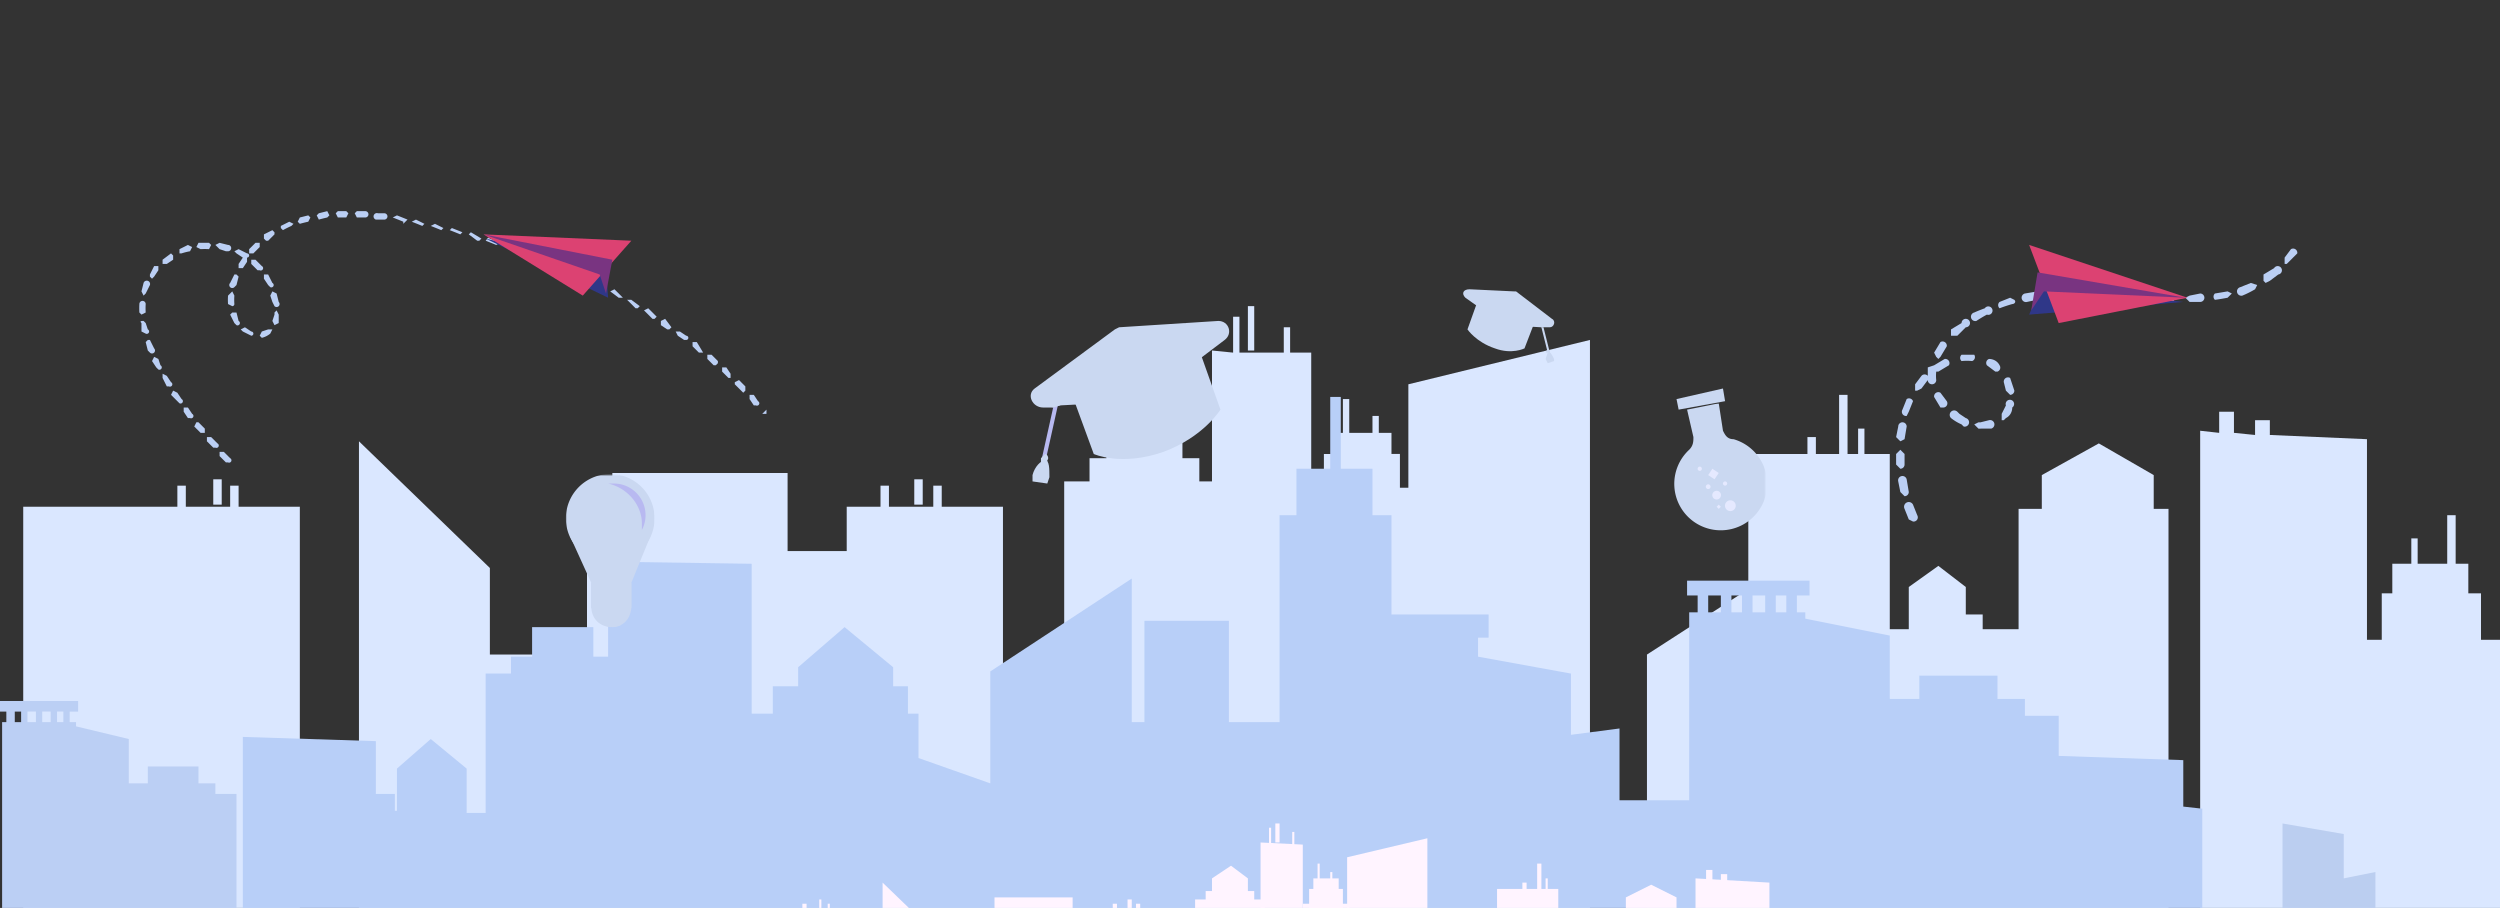 <svg xmlns="http://www.w3.org/2000/svg" fill="none" viewBox="0 -100 1184 430"><rect x="0" y="-100" width="1184" height="430" fill="#333333" stroke="none"/><path fill="#DAE7FF" fill-rule="evenodd" d="M871 87v28h-11v-8h-4v8h-28v64l-48 31v150h247V141h-7v-16l-26-15-27 15v16h-11v57h-17v-7h-8v-13l-13-10-14 10v20h-9v-83h-12v-12h-3v12h-5V87h-4zM584 50v17l-10-1v62h-6v-11h-8v-14l-18-13-18 13v14h-8v11h-12v98l-29-1v-85h-29v-10h-4v10h-21v-10h-4v10h-16v21h-28v-37h-83v37h-12v49h-46v-41l-62-60v251h583V61l-86 21v49h-4v-16h-4v-10h-6v-8h-3v8h-11V89h-3v16h-5v10h-4v16h-6V67h-10V55h-3v12h-21V50h-3z" clip-rule="evenodd"/><path fill="#DAE7FF" fill-rule="evenodd" d="M433 139h4v-12h-4v12zM101 139h4v-12h-4v12z" clip-rule="evenodd"/><path fill="#DAE7FF" fill-rule="evenodd" d="M109 130v10H88v-10h-4v10H11v220h131V140h-29v-10h-4zM591 66h3V45h-3v21zM1051 95v10l-9-1v256h142V203h-9v-22h-6v-14h-6v-23h-4v23h-14v-12h-3v12h-9v14h-5v22h-7v-95l-46-2v-7h-7v7l-10-1V95h-7z" clip-rule="evenodd"/><path fill="#B8CFF8" fill-rule="evenodd" d="M630 88v34h-16v22h-8v98h-24v-48h-40v48h-6v-68l-67 44v53l-34-12v-21h-5v-13h-7v-9l-23-19-22 19v9h-12v13h-10v-71l-68-1v45h-7v-14h-29v14h-10v8h-12v66h-9v-21l-17-14-16 14v20h-1v-8h-9v-25l-63-2v111h928v-77l-9-1v-22l-59-2v-19h-16v-8h-13v-11h-37v11h-14v-30l-40-8v-3h-4v-8h6v-7h-58v7h5v8h-4v89h-33v-34l-23 3v-29l-44-8v-9h5v-11h-46v-47h-9v-22h-15V88h-5zm211 102h5v-8h-5v8zm-11 0h6v-8h-6v8zm-10 0h5v-8h-5v8zm-11 0h6v-8h-6v8z" clip-rule="evenodd"/><path fill="#BBCEF0" fill-rule="evenodd" d="M1081 337h-29v56h73v-80l-15 3v-21l-29-5v47z" clip-rule="evenodd"/><path fill="#BBCFF4" fill-rule="evenodd" d="M0 232v5h3v5H1v118h111v-84h-10v-5h-8v-8H70v8h-9v-21l-25-6v-2h-3v-5h4v-5H0zm27 10h3v-5h-3v5zm-7 0h4v-5h-4v5zm-7 0h4v-5h-4v5zm-6 0h3v-5H7v5zM1083 25h-1v-3l3-4a2 2 0 0 1 3 2l-4 4-1 1zm-10 9l-1-1v-3l5-3a2 2 0 1 1 2 3l-4 3-2 1zm-11 6a2 2 0 0 1-1-4l5-2 3 1-1 2a47 47 0 0 1-6 3zm-71 1h-6a2 2 0 0 1 0-4h6a2 2 0 0 1 0 4zm-19 0a2 2 0 0 1 0-4h6l2 2-2 2h-5-1zm32 1a801 801 0 0 0-8-3l2-1a786 786 0 0 1 7 2l-1 2zm45 0a2 2 0 0 1 0-3l6-1 2 1-2 2a95 95 0 0 1-6 1zm-89 1a2 2 0 0 1-1-4l6-1a2 2 0 1 1 0 4 90 90 0 0 0-5 1zm56 0a667 667 0 0 1-7-3l2-1a832 832 0 0 0 7 2l-2 2zm21 0l-2-2 2-1 5-1a2 2 0 0 1 0 4h-5zm-8 0h-5l-2-2 2-2 5 1a2 2 0 0 1 0 3zm-82 3a2 2 0 0 1 0-3l5-2 2 1c1 1 0 2-1 2a73 73 0 0 0-6 2zm-11 6a2 2 0 0 1-1-4 74 74 0 0 1 5-2 2 2 0 1 1 1 3 66 66 0 0 0-5 3zm-11 7h-1v-3l5-3a2 2 0 1 1 2 2l-4 4h-2zm-7 11l-1-1-1-2 3-5a2 2 0 0 1 3 2l-3 5-1 1zm11 1a2 2 0 0 1 0-3h6a2 2 0 0 1-1 3 24 24 0 0 0-5 0zm17 5h-1l-4-3a2 2 0 0 1 1-3c2 0 4 1 5 3a2 2 0 0 1-1 3zm-38 9h-1v-3l3-4a2 2 0 0 1 3 0v-4l3-1 5-3a2 2 0 0 1 2 3l-5 3h-1a18 18 0 0 0 0 4 2 2 0 1 1-4 0v-1 1l-3 4-2 1zm44 2l-2-2-1-4a2 2 0 0 1 3-2l2 6a2 2 0 0 1-2 2zm-32 6h-1l-3-5a2 2 0 0 1 3-2l3 4a2 2 0 0 1-2 3zm-17 4a2 2 0 0 1-2-3l2-5a2 2 0 0 1 3 1l-2 5-1 2zm46 2h-1v-3l2-4a2 2 0 1 1 3 1c0 2-1 4-3 5l-1 1zm-19 3l-1-1a22 22 0 0 1-5-3 2 2 0 1 1 3-3l1 1 3 2a2 2 0 0 1-1 4zm8 1h-1l-2-2 2-1h1l4-1a2 2 0 1 1 1 4h-5zm-38 6l-2-2 1-5a2 2 0 1 1 4 0l-1 6-2 1zm0 13l-2-2v-5l2-2 2 2v5a2 2 0 0 1-2 2zm2 13l-2-2-1-5a2 2 0 0 1 4-1l1 6a2 2 0 0 1-2 2zm4 12l-2-1-2-5a2 2 0 0 1 4-2l2 5a2 2 0 0 1-2 3z" clip-rule="evenodd"/><path fill="#2F3788" fill-rule="evenodd" d="M1034 43l-73 6 6-14 67 8z" clip-rule="evenodd"/><path fill="#DC4272" fill-rule="evenodd" d="M1036 41l-75-25 14 37 61-12z" clip-rule="evenodd"/><path fill="#793481" fill-rule="evenodd" d="M1035 41l-67-3-6 9 3-18 70 12z" clip-rule="evenodd"/><path fill="#FFF4FF" fill-rule="evenodd" d="M743 358h12v-9l-6-5-6 5v9z" clip-rule="evenodd"/><path fill="#FFF4FF" fill-rule="evenodd" d="M738 429h28v-72h-28v72z" clip-rule="evenodd"/><path fill="#FFF4FF" fill-rule="evenodd" d="M751 360h7v-5h-7v5zM617 429h22V328h-22v101z" clip-rule="evenodd"/><path fill="#FFF4FF" fill-rule="evenodd" d="M620 337h16v-16h-16v16z" clip-rule="evenodd"/><path fill="#FFF4FF" fill-rule="evenodd" d="M622 330h12v-14h-12v14zM765 429h32v-97h-32v97z" clip-rule="evenodd"/><path fill="#FFF4FF" fill-rule="evenodd" d="M770 338h24v-13l-12-6-12 6v13zM638 306v123h38V297l-38 9zM418 429h28v-84l-28-27v111zM534 332h2v-6h-2v6zM538 333h2v-5h-2v5zM527 333h2v-5h-2v5z" clip-rule="evenodd"/><path fill="#FFF4FF" fill-rule="evenodd" d="M520 429h33v-97h-33v97zM388 332h1v-6h-1v6zM392 333h1v-5h-1v5zM380 333h2v-5h-2v5z" clip-rule="evenodd"/><path fill="#FFF4FF" fill-rule="evenodd" d="M348 429h58v-97h-58v97zM549 429h32v-59h-32v59zM728 324h2v-15h-2v15zM732 322h1v-6h-1v6zM721 324h2v-6h-2v6z" clip-rule="evenodd"/><path fill="#FFF4FF" fill-rule="evenodd" d="M709 429h29V321h-29v108z" clip-rule="evenodd"/><path fill="#FFF4FF" fill-rule="evenodd" d="M688 363v66h29v-85l-29 19zM604 299h2v-9h-2v9zM624 319h1v-10h-1v10zM612 304h1v-10h-1v10zM630 322h1v-9h-1v9zM601 301h1v-9h-1v9z" clip-rule="evenodd"/><path fill="#FFF4FF" fill-rule="evenodd" d="M597 429h20V300l-20-1v130z" clip-rule="evenodd"/><path fill="#FFF4FF" fill-rule="evenodd" d="M566 429h33V326h-33v103z" clip-rule="evenodd"/><path fill="#FFF4FF" fill-rule="evenodd" d="M571 329h23v-7h-23v7z" clip-rule="evenodd"/><path fill="#FFF4FF" fill-rule="evenodd" d="M574 328h17v-12l-8-6-9 6v12zM808 320h3v-8h-3v8zM815 322h3v-8h-3v8z" clip-rule="evenodd"/><path fill="#FFF4FF" fill-rule="evenodd" d="M803 429h35V318l-35-2v113z" clip-rule="evenodd"/><path fill="#FFF4FF" fill-rule="evenodd" d="M837 429h29v-69h-29v69z" clip-rule="evenodd"/><path fill="#FFF4FF" fill-rule="evenodd" d="M842 373h20v-23h-20v23z" clip-rule="evenodd"/><path fill="#FFF4FF" fill-rule="evenodd" d="M844 363h15v-19h-15v19z" clip-rule="evenodd"/><path fill="#FFF4FF" fill-rule="evenodd" d="M855 347h2v-13h-2v13zM847 352h2v-13h-2v13zM466 429h56v-88h-56v88z" clip-rule="evenodd"/><path fill="#FFF4FF" fill-rule="evenodd" d="M419 429h48v-66h-48v66zM471 357h37v-32h-37v32z" clip-rule="evenodd"/><path fill="#DBDEFF" fill-rule="evenodd" d="M701 360h15v-2h-15v2zM701 366h15v-2h-15v2zM701 372h15v-3h-15v3zM701 377h15v-2h-15v2zM701 383h15v-2h-15v2zM701 389h15v-3h-15v3zM701 394h15v-2h-15v2zM701 400h15v-2h-15v2zM701 405h15v-2h-15v2zM701 411h15v-2h-15v2zM701 417h15v-3h-15v3zM346 382h10v-2h-10v2zM346 386h10v-2h-10v2zM346 389h10v-1h-10v1zM346 393h10v-1h-10v1zM346 397h10v-1h-10v1zM346 401h10v-2h-10v2zM346 405h10v-2h-10v2zM346 409h10v-2h-10v2zM346 413h10v-2h-10v2zM346 417h10v-2h-10v2zM346 420h10v-1h-10v1z" clip-rule="evenodd"/><path fill="#D9DCFF" fill-rule="evenodd" d="M615 340h15v-2h-15v2zM615 343h15v-1h-15v1zM615 347h15v-2h-15v2zM615 350h15v-1h-15v1zM615 354h15v-2h-15v2zM615 357h15v-1h-15v1zM615 361h15v-1h-15v1zM615 365h15v-2h-15v2zM615 368h15v-1h-15v1zM615 372h15v-2h-15v2zM615 375h15v-1h-15v1zM615 379h15v-2h-15v2zM615 382h15v-1h-15v1zM615 386h15v-2h-15v2zM615 389h15v-1h-15v1zM615 393h15v-2h-15v2zM615 396h15v-1h-15v1zM615 400h15v-2h-15v2zM615 403h15v-1h-15v1zM615 407h15v-1h-15v1zM615 411h15v-2h-15v2zM615 414h15v-1h-15v1zM645 364h4v-1h-4v1zM645 370h4v-2h-4v2zM645 375h4v-1h-4v1zM645 381h4v-1h-4v1zM645 387h4v-2h-4v2zM645 392h4v-1h-4v1zM645 398h4v-2h-4v2zM645 403h4v-1h-4v1zM645 409h4v-1h-4v1zM645 415h4v-2h-4v2zM645 420h4v-1h-4v1zM640 364h3v-1h-3v1zM640 370h3v-2h-3v2zM640 375h3v-1h-3v1zM640 381h3v-1h-3v1zM640 387h3v-2h-3v2zM640 392h3v-1h-3v1zM640 398h3v-2h-3v2zM640 403h3v-1h-3v1zM640 409h3v-1h-3v1zM640 415h3v-2h-3v2zM640 420h3v-1h-3v1zM634 364h4v-1h-4v1zM634 370h4v-2h-4v2zM634 375h4v-1h-4v1zM634 381h4v-1h-4v1zM634 387h4v-2h-4v2zM634 392h4v-1h-4v1zM634 398h4v-2h-4v2zM634 403h4v-1h-4v1zM634 409h4v-1h-4v1zM634 415h4v-2h-4v2zM634 420h4v-1h-4v1zM525 375h4v-1h-4v1zM525 379h4v-1h-4v1zM525 384h4v-1h-4v1zM525 388h4v-1h-4v1zM525 393h4v-1h-4v1zM525 397h4v-1h-4v1zM525 402h4v-2h-4v2zM525 406h4v-1h-4v1zM525 411h4v-2h-4v2zM525 415h4v-1h-4v1zM525 420h4v-2h-4v2zM517 375h3v-1h-3v1zM517 379h3v-1h-3v1zM517 384h3v-1h-3v1zM517 388h3v-1h-3v1zM517 393h3v-1h-3v1zM517 397h3v-1h-3v1zM517 402h3v-2h-3v2zM517 406h3v-1h-3v1zM517 411h3v-2h-3v2zM517 415h3v-1h-3v1zM517 420h3v-2h-3v2zM508 375h4v-1h-4v1zM508 379h4v-1h-4v1zM508 384h4v-1h-4v1zM508 388h4v-1h-4v1zM508 393h4v-1h-4v1zM508 397h4v-1h-4v1zM508 402h4v-2h-4v2zM508 406h4v-1h-4v1zM508 411h4v-2h-4v2zM508 415h4v-1h-4v1zM508 420h4v-2h-4v2zM573 375h4v-1h-4v1zM573 379h4v-1h-4v1zM573 384h4v-1h-4v1zM573 388h4v-1h-4v1zM573 393h4v-1h-4v1zM573 397h4v-1h-4v1zM573 402h4v-2h-4v2zM573 406h4v-1h-4v1zM573 411h4v-2h-4v2zM573 415h4v-1h-4v1zM573 420h4v-2h-4v2zM564 375h4v-1h-4v1zM564 379h4v-1h-4v1zM564 384h4v-1h-4v1zM564 388h4v-1h-4v1zM564 393h4v-1h-4v1zM564 397h4v-1h-4v1zM564 402h4v-2h-4v2zM564 406h4v-1h-4v1zM564 411h4v-2h-4v2zM564 415h4v-1h-4v1zM564 420h4v-2h-4v2zM556 375h4v-1h-4v1zM556 379h4v-1h-4v1zM556 384h4v-1h-4v1zM556 388h4v-1h-4v1zM556 393h4v-1h-4v1zM556 397h4v-1h-4v1zM556 402h4v-2h-4v2zM556 406h4v-1h-4v1zM556 411h4v-2h-4v2zM556 415h4v-1h-4v1zM556 420h4v-2h-4v2zM474 351h21v-1h-21v1zM474 357h21v-2h-21v2zM474 362h21v-2h-21v2zM474 367h21v-1h-21v1zM474 373h21v-2h-21v2zM474 378h21v-1h-21v1zM474 384h21v-2h-21v2zM474 389h21v-1h-21v1zM474 395h21v-2h-21v2zM474 400h21v-1h-21v1zM474 406h21v-2h-21v2z" clip-rule="evenodd"/><path fill="#BBCFF4" fill-rule="evenodd" d="M160 3l-1-2 1-1h4l1 1-1 2h-4zm13 0h-4l-1-2 1-1h4a1 1 0 0 1 0 3zm-22 1l-1-2 1-1 4-1 1 2-1 1a72 72 0 0 0-4 1zm31 0h-4a1 1 0 0 1 1-3h3a1 1 0 0 1 0 3zm9 2V5a280 280 0 0 0-5-2l2-1a283 283 0 0 1 5 2l-2 2zm-49 0l-1-1 1-2 4-1 1 1-1 2a62 62 0 0 0-4 1zm58 1a381 381 0 0 0-5-2l2-1a404 404 0 0 1 4 2l-1 1zm-66 2l-1-1V7l4-2 2 1-1 1a50 50 0 0 0-4 2zm75 0a347 347 0 0 0-5-2l2-1a348 348 0 0 1 4 2l-1 1zm9 2a349 349 0 0 0-5-2l1-1a337 337 0 0 1 5 2l-1 1zm9 3h-1a338 338 0 0 0-4-3l1-1a327 327 0 0 1 5 3l-1 1zm-101 0l-1-1v-2l4-2 1 1v1l-3 3h-1zm109 2a332 332 0 0 0-5-2c1-1 1-2 2-1a334 334 0 0 1 5 2l-2 1zM95 18l-2-1 1-2h5l1 1-1 2a32 32 0 0 0-4 0zm13 1h-1l-3-1-2-2 2-1 4 1a1 1 0 0 1 0 3zm136 0a325 325 0 0 0-5-3l2-1a352 352 0 0 1 4 3l-1 1zm-125 1h-1v-2l3-3h2v2l-3 3h-1zm-33 0h-1v-2l4-2 2 1-1 2a29 29 0 0 0-4 1zm167 2h-1a337 337 0 0 0-4-3l1-1a337 337 0 0 1 5 3l-1 1zM78 25h-1v-2l4-3 1 1v2l-3 2h-1zm183 1a316 316 0 0 0-5-4h2a314 314 0 0 1 4 3l-1 1zm-147 1h-1v-2l2-3-3-2-1-1 2-1 4 2a1 1 0 0 1 0 2v2l-2 3h-1zm9 1h-1l-3-3v-2h2l3 3a1 1 0 0 1-1 2zm147 1h-1a324 324 0 0 0-4-3l1-1a299 299 0 0 1 5 3l-1 1zM72 32l-1-1v-1l2-4h2v2l-2 3-1 1zm206 1h-1a316 316 0 0 0-4-3l2-1a285 285 0 0 1 4 3l-1 1zm-150 3l-1-1-2-3v-2h2l2 4a1 1 0 0 1-1 2zm-17 0a1 1 0 0 1-2-2l2-4h1l1 1-1 4-1 1zm175 1h-1a272 272 0 0 0-4-4h2a292 292 0 0 1 4 3l-1 1zM68 40l-1-2 1-4a1 1 0 1 1 3 1l-2 4-1 1zm226 1h-1a282 282 0 0 0-4-3l2-1a278 278 0 0 1 4 4h-1zm-164 4l-1-2-1-3 1-2 2 1 1 4a1 1 0 0 1-2 2zm-20 0l-2-1a27 27 0 0 1 0-4l2-2 1 2a26 26 0 0 0 0 4 1 1 0 0 1-1 1zm192 1h-1a279 279 0 0 0-4-4h2a278 278 0 0 1 4 3l-1 1zM67 49l-1-1a39 39 0 0 1 0-4 1 1 0 1 1 3 0 32 32 0 0 0 0 4l-2 1zm243 2h-1a272 272 0 0 0-4-4l2-1a269 269 0 0 1 4 4l-1 1zm-180 3l-1-2 1-3v-1l1-1 1 2v4l-2 1zm-18 0l-1-1-2-4 1-1h2l1 4a1 1 0 0 1-1 2zm205 2h-1l-3-2v-2l2-1a261 261 0 0 1 3 4l-1 1zM69 58l-2-1v-4c-1-1 0-1 1-1l1 1 1 3a1 1 0 0 1-1 2zm50 1l-4-2-1-1 2-1 3 2a1 1 0 0 1 0 2zm5 1l-1-1 1-2 3-1h2l-1 2a10 10 0 0 1-4 2zm201 1h-1l-3-2-1-2h2l3 2a1 1 0 0 1 0 2zM71 67l-1-1-1-4 1-1h1l2 4a1 1 0 0 1-2 2zm261 0h-1l-3-3v-2h2a284 284 0 0 1 3 5h-1zm7 6h-1l-3-3v-2h2l3 3v1l-1 1zM75 75l-1-1-2-3 1-2 2 1 1 3a1 1 0 0 1-1 2zm270 4l-3-3v-2h2l2 3v2h-1zM80 83h-1l-2-4v-2l2 1 2 3a1 1 0 0 1-1 2zm272 3l-1-1-3-3v-1l2-1 3 3v2l-1 1zM85 91l-1-1-3-3 1-2 2 1 2 3a1 1 0 0 1-1 2zm273 1h-1l-2-3v-2h2l2 3a1 1 0 0 1-1 2zm4 4h-1l1-1 1-1-1 1 1-1v2h-1zM90 98h-1l-2-3v-2h2l2 3a1 1 0 0 1-1 2zm6 7h-1l-3-3 1-2h1l3 3v2h-1zm6 7h-1l-3-3v-2h2l3 3a1 1 0 0 1-1 2zm6 7h-1l-3-3v-2h2l3 3a1 1 0 0 1-1 2z" clip-rule="evenodd"/><path fill="#2F3788" fill-rule="evenodd" d="M230 13l58 28-1-14-57-14z" clip-rule="evenodd"/><path fill="#DC4272" fill-rule="evenodd" d="M229 11l70 3-23 26-47-29z" clip-rule="evenodd"/><path fill="#793481" fill-rule="evenodd" d="M229 11l55 19 3 9 3-16-61-12z" clip-rule="evenodd"/><path fill="#B8B9F1" fill-rule="evenodd" d="M499 92l-6 27h2l6-27h-2z" clip-rule="evenodd"/><path fill="#CAD8F1" fill-rule="evenodd" d="M518 115l-11-30 60-22 11 31s-8 13-27 20c-20 7-33 1-33 1z" clip-rule="evenodd"/><path fill="#CAD8F1" fill-rule="evenodd" d="M490 84c-4 3-1 9 4 9h5l3-1 38-2 3-1 37-28c4-3 2-9-3-9l-47 3-2 1-38 28z" clip-rule="evenodd"/><path fill="#CAD8F1" fill-rule="evenodd" d="M498 93l4-1 32-18c1 0 0-2-1-1l-35 20zM496 129l1-3c0-4 0-8-2-8s-5 3-6 7v3l7 1z" clip-rule="evenodd"/><path fill="#CAD8F1" fill-rule="evenodd" d="M496 119v-1c1-1 0-3-1-3l-2 2v2h3zM731 55l3 12h-1l-3-12h1zM722 65l5-13-27-10-5 14s4 6 13 9c8 3 14 0 14 0z" clip-rule="evenodd"/><path fill="#CAD8F1" fill-rule="evenodd" d="M735 51c2 1 1 4-1 4h-4l-18-1-1-1-17-12c-2-2-1-4 2-4l21 1h1l17 13z" clip-rule="evenodd"/><path fill="#CAD8F1" fill-rule="evenodd" d="M731 55h-1l-15-8 1-1 15 9zM733 72l-1-2 1-3c1-1 2 1 3 3v1l-3 1z" clip-rule="evenodd"/><path fill="#CAD8F1" fill-rule="evenodd" d="M733 67h-1l1-2 1 1v1h-1z" clip-rule="evenodd"/><mask id="a" width="43" height="43" x="268" y="124" maskUnits="userSpaceOnUse"><path fill="#fff" fill-rule="evenodd" d="M268 125h42v42h-42v-42z" clip-rule="evenodd"/></mask><g mask="url(#a)"><path fill="#CAD8F1" fill-rule="evenodd" d="M268 146a21 21 0 1 0 42-1 21 21 0 0 0-42 1z" clip-rule="evenodd"/></g><path fill="#B8B9F1" fill-rule="evenodd" d="M304 148c0-9-7-17-16-19h3a15 15 0 0 1 13 22v-3z" clip-rule="evenodd"/><path fill="#CAD8F1" fill-rule="evenodd" d="M270 154h38l-9 22h-19l-10-22zM290 197c5 0 9-4 9-10v-11h-19v11c0 6 4 10 10 10z" clip-rule="evenodd"/><path fill="#CAD8F1" fill-rule="evenodd" d="M280 186h19v2h-19v-2zM280 184h19v2h-19v-2zM280 182h19v2h-19v-2zM280 180h19v2h-19v-2zM280 178h19v2h-19v-2zM280 176h19v2h-19v-2zM294 196a9 9 0 0 1-8 0 4 4 0 0 1 8 0z" clip-rule="evenodd"/><mask id="b" width="45" height="62" x="792" y="90" maskUnits="userSpaceOnUse"><path fill="#fff" fill-rule="evenodd" d="M792 91h44v61h-44V91z" clip-rule="evenodd"/></mask><g mask="url(#b)"><path fill="#CAD8F1" fill-rule="evenodd" d="M802 107l-3-13 15-3 2 13c1 2 2 4 5 4a22 22 0 1 1-21 5c2-2 2-4 2-6z" clip-rule="evenodd"/></g><path fill="#E5E9FF" fill-rule="evenodd" d="M817 140a2 2 0 1 1 5-1 2 2 0 0 1-5 1zM811 135a2 2 0 1 1 4-1 2 2 0 0 1-4 1zM809 125l2-3 3 2-2 3-3-2zM808 131a1 1 0 1 1 2-1 1 1 0 0 1-2 1zM813 140l1-1 1 1-1 1-1-1zM804 122a1 1 0 1 1 2 0 1 1 0 1 1-2 0zM816 129a1 1 0 1 1 2 0 1 1 0 0 1-2 0z" clip-rule="evenodd"/><path fill="#CAD8F1" fill-rule="evenodd" d="M794 89l22-5 1 6-22 4-1-5z" clip-rule="evenodd"/></svg>